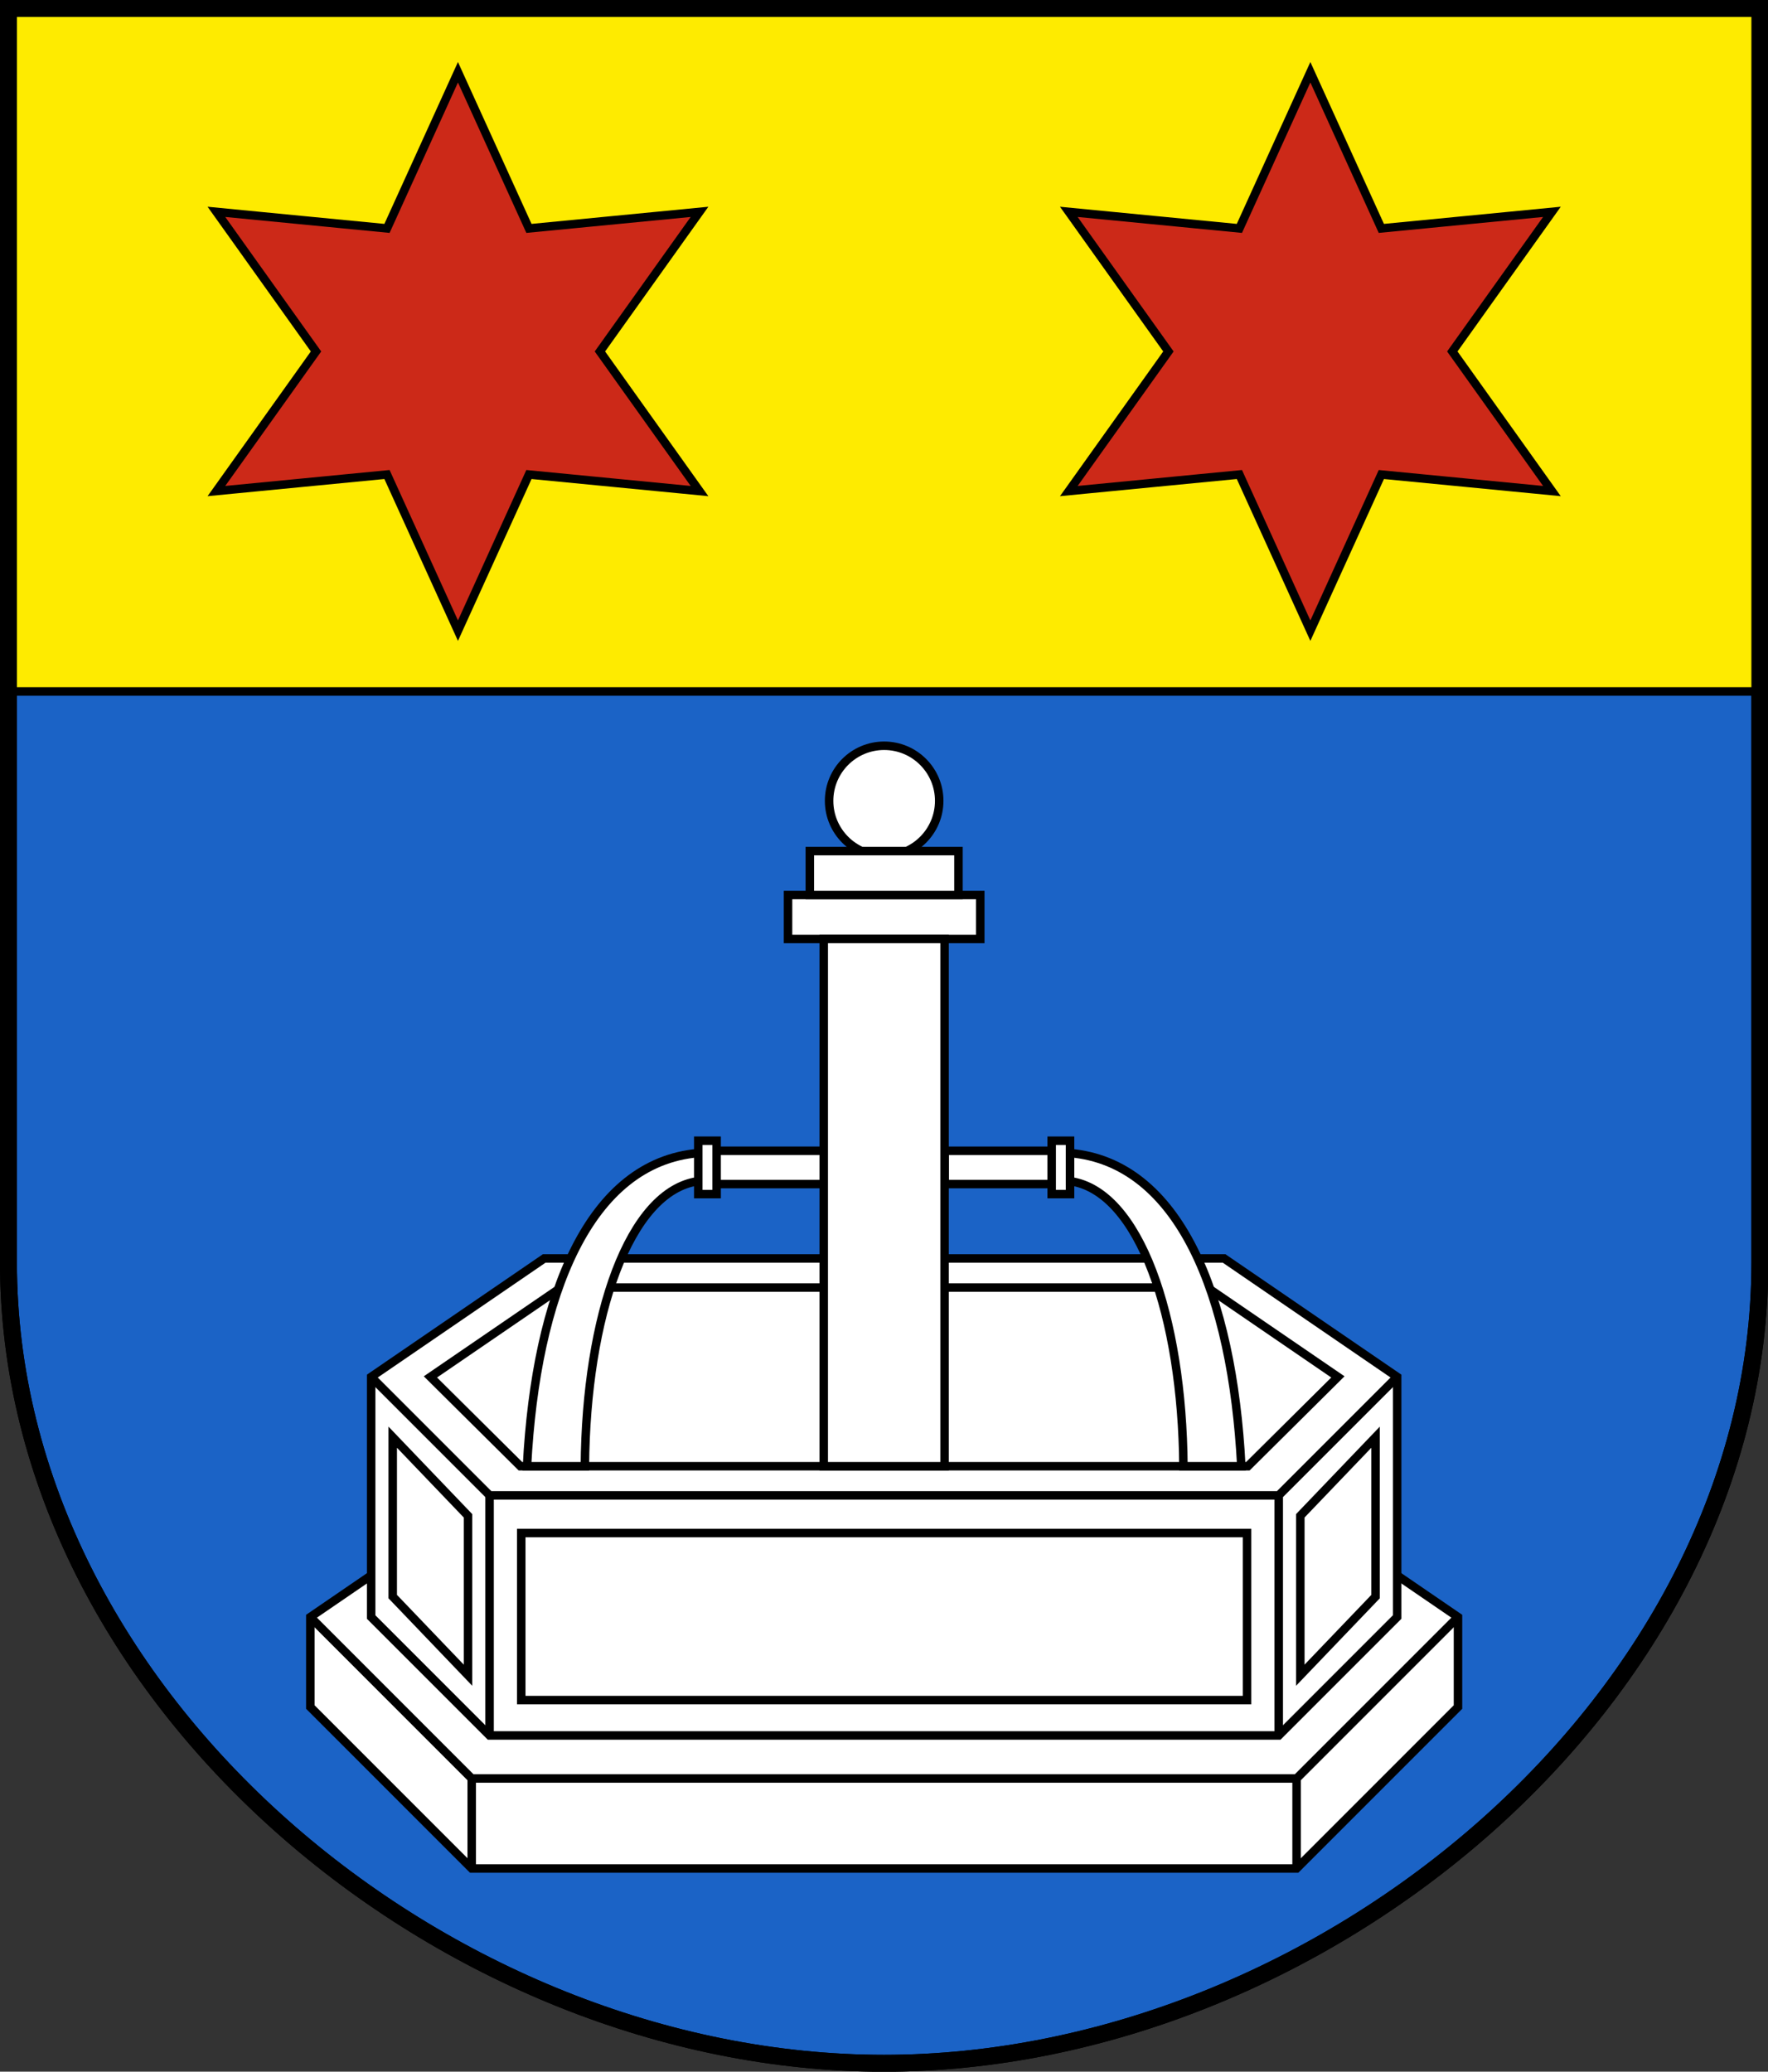 <svg xmlns="http://www.w3.org/2000/svg" version="1.0" width="208.86" height="244.66"><rect width="100%" height="100%" fill="#333333" stroke="none"/><path style="fill:#1b63c6;fill-opacity:1;fill-rule:evenodd;stroke:#000;stroke-width:2;stroke-linecap:butt;stroke-miterlimit:4;stroke-dashoffset:0;stroke-opacity:1;stroke-dasharray:none" d="M1 149.104V1h206.9v148.104c0 51.445-51.755 94.567-103.47 94.567C52.715 243.671 1 200.55 1 149.104z"/><path style="opacity:1;fill:#feeb00;fill-opacity:1;stroke:#000;stroke-width:1.002;stroke-miterlimit:3;stroke-dasharray:none;stroke-dashoffset:4.58;stroke-opacity:1" d="M1 81.66h206.9L207.868 1H1z"/><path style="opacity:1;fill:#cc2918;fill-opacity:1;stroke:#000;stroke-width:1;stroke-miterlimit:8;stroke-dasharray:none;stroke-dashoffset:4.58;stroke-opacity:1" d="m82.636 25.02-20.15 1.954L54.1 8.532l-8.384 18.442-20.15-1.955 11.766 16.488-11.767 16.487 20.151-1.954 8.385 18.441 8.384-18.441 20.15 1.954L70.87 41.507zM126.263 25.02l20.15 1.954 8.385-18.442 8.384 18.442 20.151-1.955-11.767 16.488 11.767 16.487-20.15-1.954-8.385 18.441-8.384-18.441-20.15 1.954 11.766-16.487z"/><path style="fill:none;fill-opacity:1;fill-rule:evenodd;stroke:#000;stroke-width:2;stroke-linecap:butt;stroke-miterlimit:4;stroke-dasharray:none;stroke-dashoffset:0;stroke-opacity:1" d="M1 149.104V1h206.9v148.104c0 51.445-51.755 94.567-103.47 94.567C52.715 243.671 1 200.55 1 149.104z"/><path style="opacity:1;fill:none;fill-opacity:1;stroke:#000;stroke-width:1.002;stroke-miterlimit:3;stroke-dasharray:none;stroke-dashoffset:4.58;stroke-opacity:1" d="m54.719 166.432 11.395-7.332h75.307l12.056 7.99"/><g transform="matrix(1.084 0 0 1.084 -8.754 -12.37)" style="stroke-width:.923"><path d="m48.524 183.048-6.63 4.536v9.803l17.59 17.59h89.892l17.59-17.59v-9.803l-6.63-4.536z" style="opacity:1;fill:#fff;fill-opacity:1;stroke:#000;stroke-width:.925;stroke-miterlimit:3;stroke-dasharray:none;stroke-dashoffset:4.58;stroke-opacity:1"/><path d="M48.524 187.584V161.42l18.861-12.905h74.09l18.861 12.905v26.163l-12.904 12.904H61.429zM93.956 108.922h20.949v4.786h-20.95z" style="opacity:1;fill:#fff;fill-opacity:1;stroke:#000;stroke-width:.925;stroke-miterlimit:3;stroke-dasharray:none;stroke-dashoffset:4.58;stroke-opacity:1"/><circle r="6" cy="98.66" cx="104.43" style="opacity:1;fill:#fff;fill-opacity:1;stroke:#000;stroke-width:.925;stroke-miterlimit:3;stroke-dasharray:none;stroke-dashoffset:4.58;stroke-opacity:1"/><path d="M96.33 104.136h16.2v4.786h-16.2z" style="opacity:1;fill:#fff;fill-opacity:1;stroke:#000;stroke-width:.925;stroke-miterlimit:3;stroke-dasharray:none;stroke-dashoffset:4.58;stroke-opacity:1"/><path d="M64.882 178.434h79.096v18.196H64.882z" style="opacity:1;fill:none;fill-opacity:1;stroke:#000;stroke-width:.925;stroke-miterlimit:3;stroke-dasharray:none;stroke-dashoffset:4.58;stroke-opacity:1"/><path d="M61.429 200.488v-26.163h86.003v26.163M147.432 174.325l12.904-12.904" style="opacity:1;fill:none;fill-opacity:1;stroke:#000;stroke-width:.925;stroke-miterlimit:3;stroke-dasharray:none;stroke-dashoffset:4.58;stroke-opacity:1"/><path d="M111.016 136.785h11.671v3.625h-11.671zM122.688 135.691h2v5.813h-2z" style="opacity:1;fill:#fff;fill-opacity:1;stroke:#000;stroke-width:.925;stroke-miterlimit:3;stroke-dasharray:none;stroke-dashoffset:4.58;stroke-opacity:1"/><path d="M59.484 214.976v-9.803h89.892v9.803M104.43 171.154h39.638l9.81-9.733-14.226-9.733H104.43M149.783 176.554v17.367l8.202-8.566v-17.367zM149.376 205.173l17.59-17.59" style="opacity:1;fill:none;fill-opacity:1;stroke:#000;stroke-width:.925;stroke-miterlimit:3;stroke-dasharray:none;stroke-dashoffset:4.58;stroke-opacity:1"/><path d="M124.688 140.097c7.556 1.038 12.232 14.776 12.358 31.057h6.309c-.974-18.77-6.83-33.098-18.667-34.119z" style="opacity:1;fill:#fff;fill-opacity:1;stroke:#000;stroke-width:.925;stroke-miterlimit:3;stroke-dasharray:none;stroke-dashoffset:4.58;stroke-opacity:1"/><path d="M59.078 176.554v17.367l-8.203-8.566v-17.367zM59.484 205.173l-17.59-17.59M61.429 174.325l-12.905-12.904M104.43 171.154H64.792l-9.809-9.733 14.226-9.733h35.221" style="opacity:1;fill:none;fill-opacity:1;stroke:#000;stroke-width:.925;stroke-miterlimit:3;stroke-dasharray:none;stroke-dashoffset:4.58;stroke-opacity:1"/><path d="M97.845 113.708h13.17v57.446h-13.17zM97.845 136.785H86.173v3.625h11.672zM86.173 135.691h-2v5.813h2zM84.173 140.097c-7.557 1.038-12.233 14.776-12.359 31.057h-6.308c.974-18.77 6.83-33.098 18.667-34.119z" style="opacity:1;fill:#fff;fill-opacity:1;stroke:#000;stroke-width:.925;stroke-miterlimit:3;stroke-dasharray:none;stroke-dashoffset:4.58;stroke-opacity:1"/></g></svg>